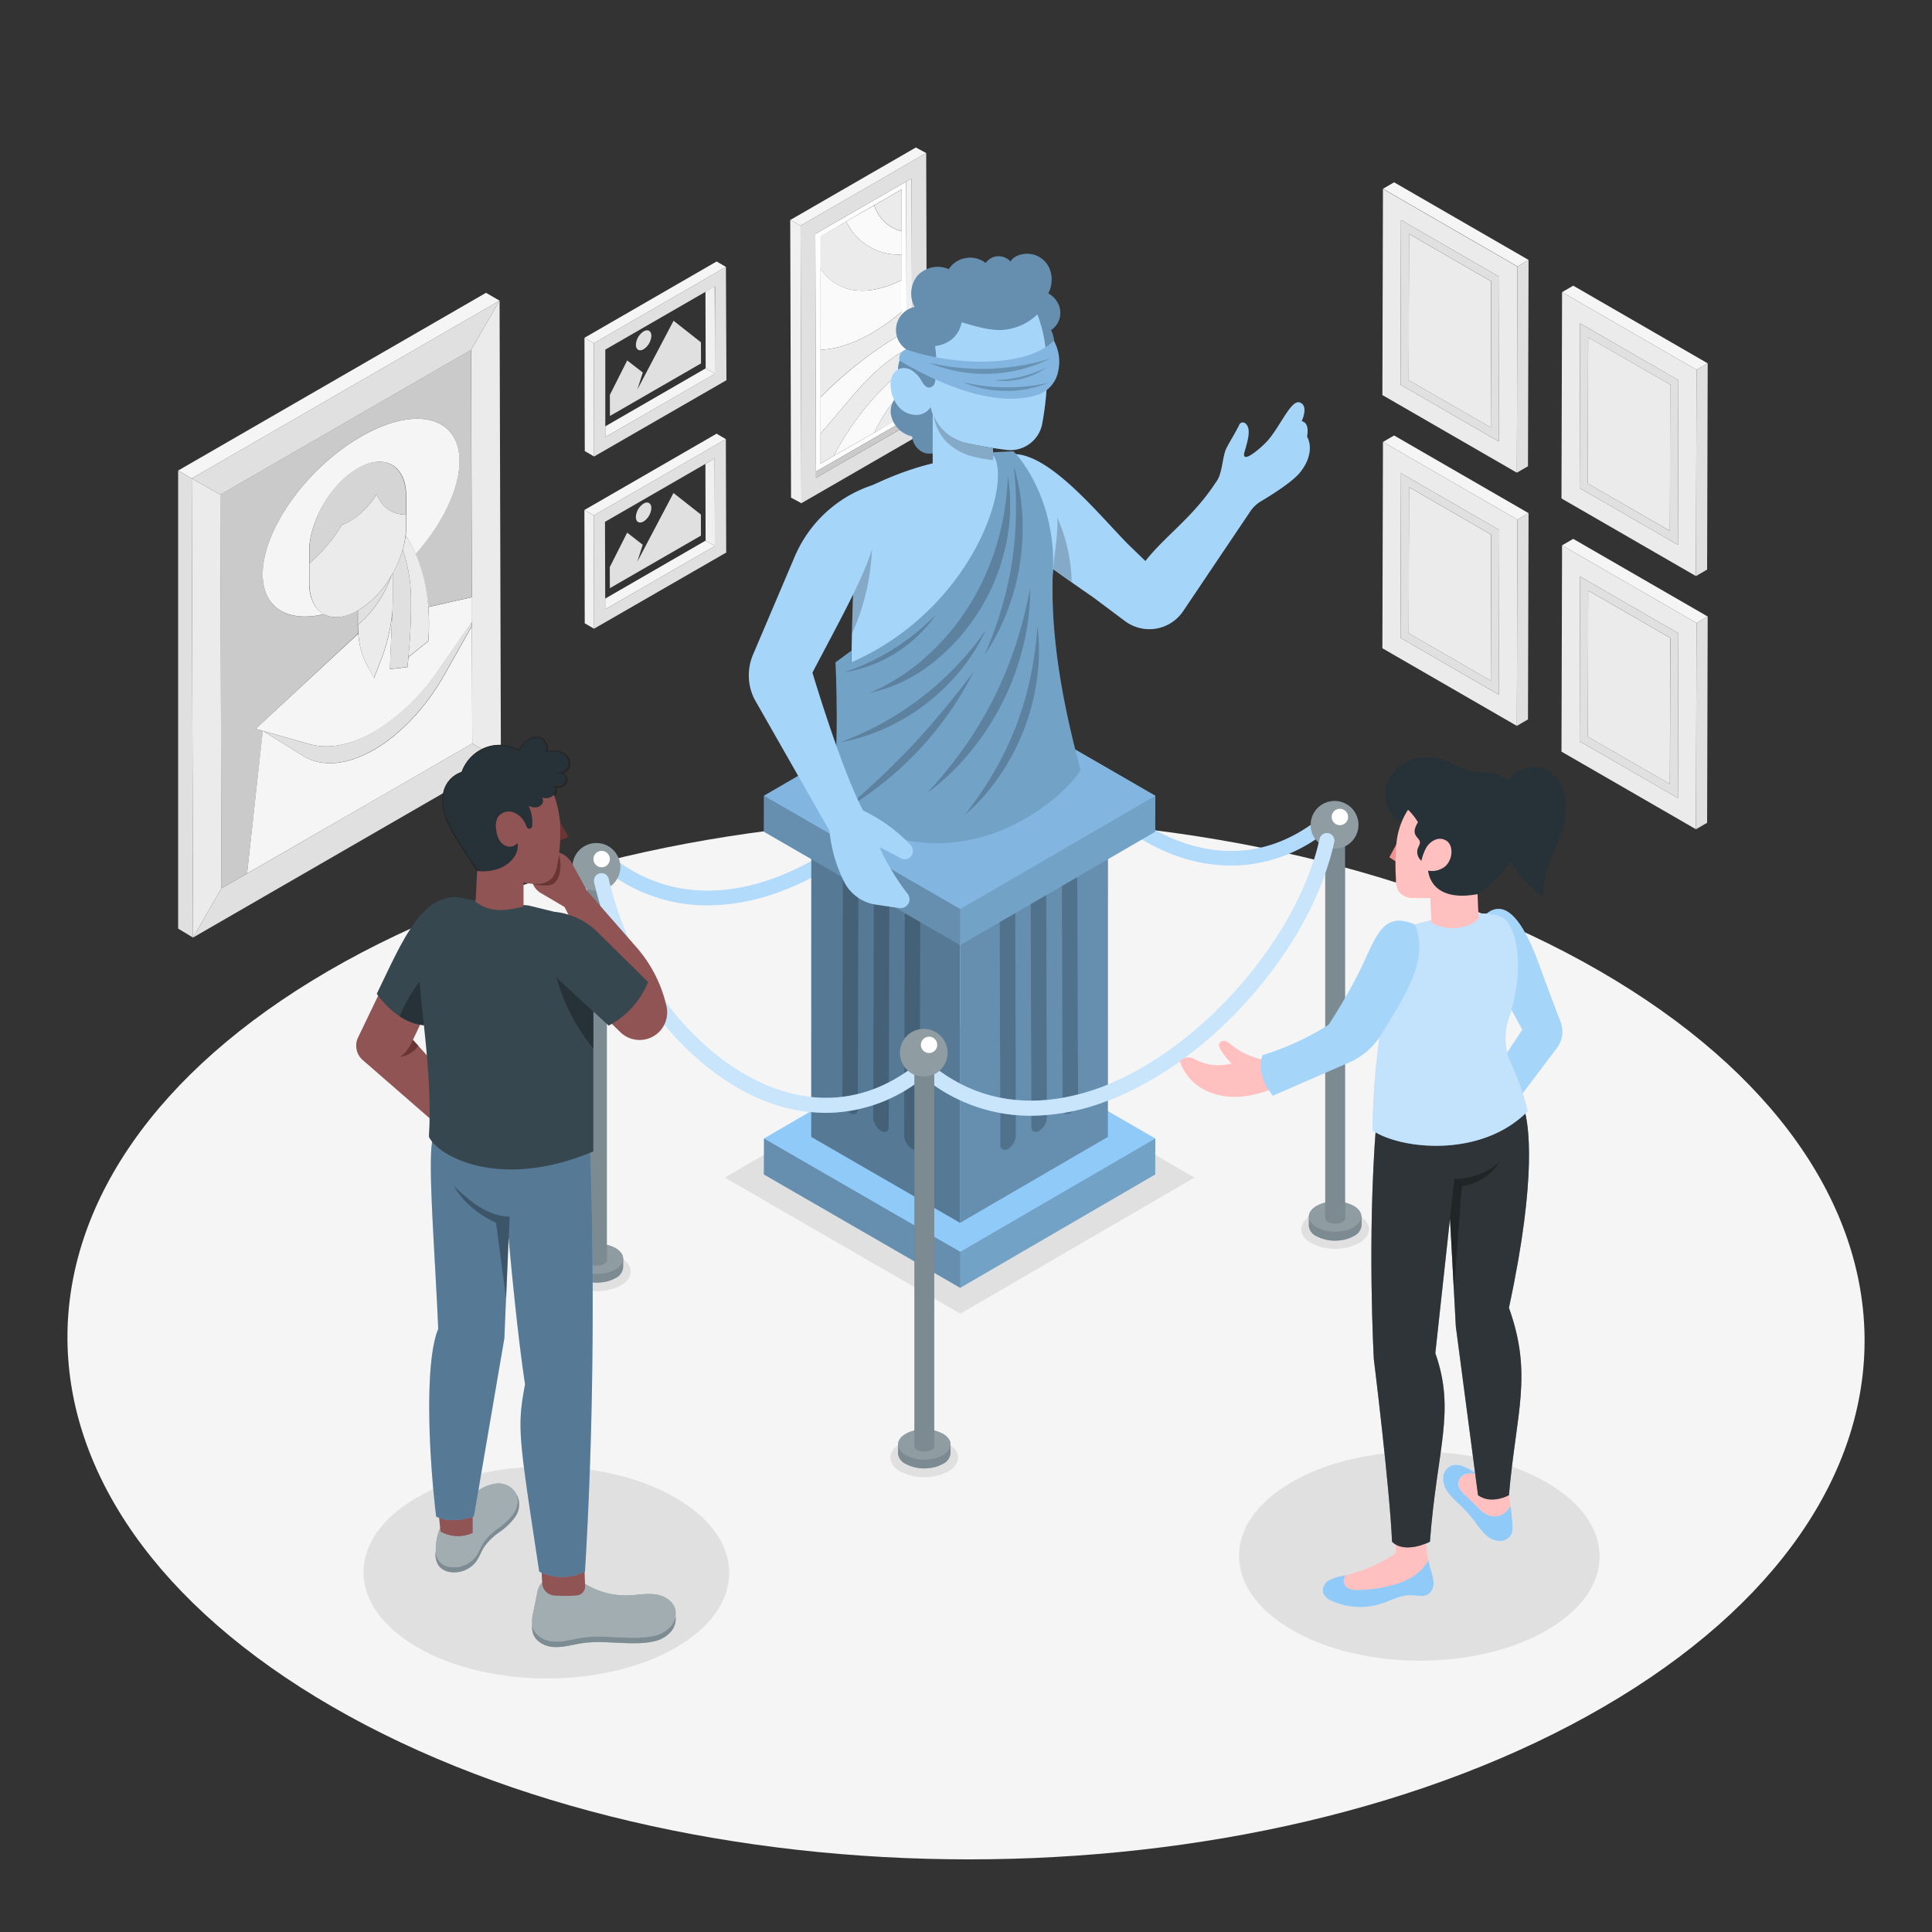 <svg xmlns="http://www.w3.org/2000/svg" viewBox="0 0 500 500"><rect x="0" y="0" width="500" height="500" fill="#333333" stroke="none"/><g id="freepik--Floor--inject-55"><path d="M413.9,251.25c-91.11-52.6-238.35-52.6-328.87,0S-5,389.15,86.1,441.75s238.35,52.61,328.88,0S505,303.86,413.9,251.25Z" style="fill:#f5f5f5"></path></g><g id="freepik--Shadows--inject-55"><path d="M400.21,383.61c-18.29-10.56-47.86-10.56-66,0s-18.08,27.69.21,38.25,47.86,10.57,66,0S418.51,394.18,400.21,383.61Z" style="fill:#e0e0e0"></path><polygon points="309.14 304.76 248.16 269.56 187.57 304.76 248.55 339.97 309.14 304.76" style="fill:#e0e0e0"></polygon><path d="M174.76,387.58c-18.54-10.71-48.51-10.71-66.93,0s-18.33,28.06.22,38.77,48.51,10.7,66.93,0S193.3,398.28,174.76,387.58Z" style="fill:#e0e0e0"></path><path d="M245.38,373.64a13.66,13.66,0,0,0-12.39,0c-3.41,2-3.39,5.2,0,7.18a13.66,13.66,0,0,0,12.39,0C248.83,378.84,248.82,375.62,245.38,373.64Z" style="fill:#e0e0e0"></path><path d="M351.7,314.54a13.66,13.66,0,0,0-12.39,0c-3.41,2-3.39,5.2,0,7.18a13.66,13.66,0,0,0,12.39,0C355.15,319.74,355.13,316.52,351.7,314.54Z" style="fill:#e0e0e0"></path><path d="M160.65,325.5a13.6,13.6,0,0,0-12.39,0c-3.41,2-3.39,5.19,0,7.17a13.6,13.6,0,0,0,12.39,0C164.1,330.69,164.08,327.48,160.65,325.5Z" style="fill:#e0e0e0"></path></g><g id="freepik--Paintings--inject-55"><polygon points="182.57 75.47 156.59 90.48 156.64 110.34 182.63 95.33 182.57 75.47" style="fill:none"></polygon><polygon points="182.57 75.47 182.63 95.33 185.04 96.73 184.97 74.09 182.57 75.47" style="fill:#f0f0f0"></polygon><polygon points="156.64 110.34 156.65 113.12 185.04 96.73 182.63 95.33 156.64 110.34" style="fill:#f5f5f5"></polygon><path d="M187.87,69.07l-34.2,19.75.08,29.32L188,98.4Zm-31.22,44.05v-2.78l0-19.86,26-15,2.4-1.38L185,96.73Z" style="fill:#e0e0e0"></path><polygon points="187.87 69.07 185.46 67.67 151.26 87.42 153.67 88.82 187.87 69.07" style="fill:#f5f5f5"></polygon><polygon points="151.26 87.42 151.34 116.74 153.75 118.14 153.67 88.82 151.26 87.42" style="fill:#f0f0f0"></polygon><polygon points="182.56 120.05 156.57 135.05 156.63 154.91 182.61 139.91 182.56 120.05" style="fill:none"></polygon><polygon points="182.56 120.05 182.61 139.91 185.02 141.3 184.95 118.66 182.56 120.05" style="fill:#f0f0f0"></polygon><polygon points="156.63 154.91 156.63 157.69 185.02 141.3 182.61 139.91 156.63 154.91" style="fill:#f5f5f5"></polygon><path d="M187.85,113.64l-34.2,19.75.08,29.32L187.94,143Zm-31.22,44.05v-2.78l-.06-19.86,26-15,2.39-1.38L185,141.3Z" style="fill:#e0e0e0"></path><polygon points="187.85 113.64 185.45 112.24 151.24 131.99 153.65 133.39 187.85 113.64" style="fill:#f5f5f5"></polygon><polygon points="151.24 131.99 151.33 161.31 153.74 162.71 153.65 133.39 151.24 131.99" style="fill:#f0f0f0"></polygon><path d="M222.72,87.72h0l.93-.46h0Z" style="fill:none"></path><path d="M222.38,87.88h0l.35-.17h0Z" style="fill:none"></path><polygon points="233.32 49.02 226.22 53.13 219 57.3 226.22 53.13 233.32 49.02" style="fill:none"></polygon><polygon points="233.39 72.45 233.37 65.86 233.35 59.83 233.37 65.86 233.39 72.45" style="fill:none"></polygon><path d="M223.66,87.26l.19-.09-.19.09Z" style="fill:none"></path><polygon points="233.47 101.35 233.46 95.84 233.44 91.01 233.46 95.84 233.47 101.35" style="fill:none"></polygon><path d="M219.62,89c.92-.33,1.84-.71,2.76-1.13h0Q221,88.53,219.62,89Z" style="fill:none"></path><polygon points="212.22 69.37 212.28 90.55 212.31 102.82 212.28 90.55 212.22 69.37" style="fill:none"></polygon><path d="M233.46,95.84l0-4.83-.22.13-.4.24a50.66,50.66,0,0,0-10.47,9.18c-.55.61-1.1,1.22-1.63,1.84-2.81,3.21-5.56,6.61-8.38,9.8l0,7.79,3.4-2A74.75,74.75,0,0,1,233.46,95.84Z" style="fill:#ebebeb"></path><path d="M233.49,107.8l0-6.45A40.73,40.73,0,0,0,226.24,112Z" style="fill:#ebebeb"></path><path d="M226.24,112a40.73,40.73,0,0,1,7.23-10.63V95.84A74.75,74.75,0,0,0,215.76,118l10.48-6Z" style="fill:#fafafa"></path><path d="M222.38,87.88h0" style="fill:none;stroke:gray;stroke-linecap:round;stroke-linejoin:round;stroke-width:0px"></path><path d="M222.72,87.72h0" style="fill:none;stroke:gray;stroke-linecap:round;stroke-linejoin:round;stroke-width:0px"></path><path d="M219.13,89.19l.49-.17q1.38-.49,2.76-1.14l.34-.16.94-.46c.54-.27,1.07-.56,1.61-.86-.54.3-1.07.59-1.61.86l.19-.09c.48-.25,1-.5,1.42-.77l.31-.17.24-.15a51.39,51.39,0,0,0,7.28-5.21l.31-.27,0-8.15c-5.17,2.64-10.26,3.47-14.37,2.19a12.64,12.64,0,0,1-6.8-5.27l.06,21.18A25,25,0,0,0,219.13,89.19Z" style="fill:#fafafa"></path><path d="M222.35,100.56a50.66,50.66,0,0,1,10.47-9.18l.4-.24.22-.13V86.34a101.15,101.15,0,0,0-19.05,14.51c-.69.65-1.38,1.33-2.07,2l0,9.38c2.82-3.19,5.57-6.59,8.38-9.8C221.25,101.78,221.8,101.17,222.35,100.56Z" style="fill:#fafafa"></path><path d="M233.43,86.34l0-5.74-.31.27a51.39,51.39,0,0,1-7.28,5.21l-.24.15-.31.17c-.47.27-.94.52-1.42.77l-.19.09-.13.07h0l.13-.07-.93.46-.35.17c-.92.42-1.84.8-2.76,1.13l.52-.19-.52.19-.49.17a25,25,0,0,1-6.85,1.36l0,12.27c.69-.64,1.38-1.32,2.07-2A101.15,101.15,0,0,1,233.43,86.34Z" style="fill:#ebebeb"></path><path d="M233.37,65.86l0-6a10.11,10.11,0,0,1-7.13-6.7L219,57.3A14.92,14.92,0,0,0,233.37,65.86Z" style="fill:#fafafa"></path><path d="M219,74.64c4.11,1.28,9.2.45,14.37-2.19l0-6.59A14.92,14.92,0,0,1,219,57.3l-6.8,3.92,0,8.15A12.64,12.64,0,0,0,219,74.64Z" style="fill:#ebebeb"></path><path d="M234.51,47,211,60.55l.17,61.5,23.51-13.58Zm-22.15,73,0-7.79,0-9.38,0-12.27-.06-21.18,0-8.15L219,57.3l7.22-4.17,7.1-4.11,0,10.81,0,6,0,6.59,0,8.15,0,5.74V91l0,4.83v5.51l0,6.45L226.24,112h0l-10.48,6Z" style="fill:#fff"></path><path d="M223.51,87.34h0" style="fill:none;stroke:gray;stroke-linecap:round;stroke-linejoin:round;stroke-width:0px"></path><path d="M223.53,87.33l.13-.07" style="fill:none;stroke:gray;stroke-linecap:round;stroke-linejoin:round;stroke-width:0px"></path><path d="M225.27,86.4c-.54.3-1.07.59-1.61.86" style="fill:none;stroke:gray;stroke-linecap:round;stroke-linejoin:round;stroke-width:0px"></path><line x1="223.66" y1="87.26" x2="223.66" y2="87.26" style="fill:none;stroke:gray;stroke-linecap:round;stroke-linejoin:round;stroke-width:0px"></line><path d="M219.62,89l.52-.19" style="fill:none;stroke:gray;stroke-linecap:round;stroke-linejoin:round;stroke-width:0px"></path><path d="M233.35,59.83l0-10.81-7.1,4.11A10.11,10.11,0,0,0,233.35,59.83Z" style="fill:#ebebeb"></path><polygon points="234.68 108.47 211.17 122.05 211.18 123.68 236.1 109.3 234.68 108.47" style="fill:#cacaca"></polygon><polygon points="234.51 46.97 234.68 108.47 236.1 109.3 235.92 46.16 234.51 46.97" style="fill:#f0f0f0"></polygon><path d="M239.7,39.61,207.19,58.38l.21,71.85,32.5-18.77Zm-28.52,84.07v-1.63L211,60.55,234.51,47l1.41-.81.18,63.13Z" style="fill:#e0e0e0"></path><polygon points="239.7 39.61 237.02 38.17 204.51 56.94 207.19 58.38 239.7 39.61" style="fill:#f5f5f5"></polygon><polygon points="204.51 56.94 204.72 128.79 207.4 130.23 207.19 58.38 204.51 56.94" style="fill:#f0f0f0"></polygon><polygon points="387.89 114.26 387.89 114.26 362.45 99.57 387.89 114.26 387.89 114.26" style="fill:#e0e0e0"></polygon><polygon points="362.57 56.93 362.57 56.93 362.45 99.57 362.57 56.93 362.57 56.93" style="fill:#e0e0e0"></polygon><polygon points="385.8 110.63 385.8 110.63 385.8 110.63 364.55 98.37 364.55 98.37 385.8 110.63" style="fill:#e0e0e0"></polygon><rect x="385.86" y="72.82" height="37.81" style="fill:#e0e0e0"></rect><polygon points="385.8 110.63 364.55 98.37 364.66 60.55 385.91 72.82 385.8 110.63" style="fill:#ebebeb"></polygon><polygon points="362.57 56.93 362.57 56.93 388.01 71.62 362.57 56.93" style="fill:#e0e0e0"></polygon><polygon points="388.01 71.62 387.89 114.26 387.89 114.26 388.01 71.62" style="fill:#e0e0e0"></polygon><path d="M357.76,102.24l34.8,20.09L392.71,69l-34.8-20.09Zm4.69-2.67.12-42.64h0L388,71.62l-.12,42.64h0Z" style="fill:#ebebeb"></path><path d="M362.57,56.93l-.12,42.64,25.44,14.69L388,71.62Zm2,41.44h0l.11-37.82,21.25,12.27h0l-.11,37.81h0Z" style="fill:#e0e0e0"></path><polygon points="395.59 67.27 395.44 120.66 392.56 122.33 392.71 68.95 395.59 67.27" style="fill:#e0e0e0"></polygon><polygon points="357.91 48.86 360.79 47.18 395.59 67.27 392.71 68.95 357.91 48.86" style="fill:#f5f5f5"></polygon><polygon points="434.25 141.01 434.25 141.01 408.81 126.32 434.25 141.01 434.25 141.01" style="fill:#e0e0e0"></polygon><polygon points="408.93 83.69 408.93 83.69 408.81 126.32 408.93 83.69 408.93 83.69" style="fill:#e0e0e0"></polygon><polygon points="432.16 137.39 432.16 137.39 432.16 137.39 410.91 125.12 410.91 125.12 432.16 137.39" style="fill:#e0e0e0"></polygon><rect x="432.21" y="99.57" height="37.81" style="fill:#e0e0e0"></rect><polygon points="432.16 137.39 410.91 125.12 411.02 87.31 432.27 99.57 432.16 137.39" style="fill:#ebebeb"></polygon><polygon points="408.93 83.69 408.93 83.69 434.37 98.38 408.93 83.69" style="fill:#e0e0e0"></polygon><polygon points="434.37 98.38 434.25 141.01 434.25 141.01 434.37 98.38" style="fill:#e0e0e0"></polygon><path d="M404.11,129l34.8,20.09.15-53.39-34.8-20.09Zm4.7-2.68.12-42.63h0l25.44,14.69L434.25,141h0Z" style="fill:#ebebeb"></path><path d="M408.93,83.69l-.12,42.63L434.25,141l.12-42.63Zm2,41.43h0L411,87.31l21.25,12.26h0l-.11,37.82h0Z" style="fill:#e0e0e0"></path><polygon points="441.95 94.03 441.8 147.41 438.91 149.09 439.06 95.7 441.95 94.03" style="fill:#e0e0e0"></polygon><polygon points="404.26 75.61 407.15 73.93 441.95 94.03 439.06 95.7 404.26 75.61" style="fill:#f5f5f5"></polygon><polygon points="387.89 179.78 387.89 179.78 362.45 165.09 387.89 179.78 387.89 179.78" style="fill:#e0e0e0"></polygon><polygon points="362.57 122.46 362.57 122.46 362.45 165.09 362.57 122.46 362.57 122.46" style="fill:#e0e0e0"></polygon><polygon points="385.8 176.16 385.8 176.16 385.8 176.16 364.55 163.89 364.55 163.89 385.8 176.16" style="fill:#e0e0e0"></polygon><rect x="385.86" y="138.35" height="37.81" style="fill:#e0e0e0"></rect><polygon points="385.8 176.16 364.55 163.89 364.66 126.08 385.91 138.35 385.8 176.16" style="fill:#ebebeb"></polygon><polygon points="362.57 122.46 362.57 122.46 388.01 137.15 362.57 122.46" style="fill:#e0e0e0"></polygon><polygon points="388.01 137.15 387.89 179.78 387.89 179.78 388.01 137.15" style="fill:#e0e0e0"></polygon><path d="M357.76,167.77l34.8,20.09.15-53.39-34.8-20.09Zm4.69-2.68.12-42.63h0L388,137.15l-.12,42.63h0Z" style="fill:#ebebeb"></path><path d="M362.57,122.46l-.12,42.63,25.44,14.69.12-42.63Zm2,41.43h0l.11-37.81,21.25,12.27h0l-.11,37.81h0Z" style="fill:#e0e0e0"></path><polygon points="395.59 132.8 395.44 186.18 392.56 187.86 392.71 134.47 395.59 132.8" style="fill:#e0e0e0"></polygon><polygon points="357.91 114.38 360.79 112.7 395.59 132.8 392.71 134.47 357.91 114.38" style="fill:#f5f5f5"></polygon><polygon points="434.25 206.54 434.25 206.54 408.81 191.85 434.25 206.54 434.25 206.54" style="fill:#e0e0e0"></polygon><polygon points="408.93 149.21 408.93 149.21 408.81 191.85 408.93 149.21 408.93 149.21" style="fill:#e0e0e0"></polygon><polygon points="432.16 202.91 432.16 202.91 432.16 202.91 410.91 190.65 410.91 190.65 432.16 202.91" style="fill:#e0e0e0"></polygon><rect x="432.21" y="165.1" height="37.81" style="fill:#e0e0e0"></rect><polygon points="432.16 202.91 410.91 190.65 411.02 152.83 432.27 165.1 432.16 202.91" style="fill:#ebebeb"></polygon><polygon points="408.93 149.21 408.93 149.21 434.37 163.9 408.93 149.21" style="fill:#e0e0e0"></polygon><polygon points="434.37 163.9 434.25 206.54 434.25 206.54 434.37 163.9" style="fill:#e0e0e0"></polygon><path d="M404.11,194.52l34.8,20.09.15-53.38-34.8-20.09Zm4.7-2.67.12-42.64h0l25.44,14.69-.12,42.64h0Z" style="fill:#ebebeb"></path><path d="M408.93,149.21l-.12,42.64,25.44,14.69.12-42.64Zm2,41.44h0l.11-37.82,21.25,12.27h0l-.11,37.81h0Z" style="fill:#e0e0e0"></path><polygon points="441.95 159.55 441.8 212.94 438.91 214.61 439.06 161.23 441.95 159.55" style="fill:#e0e0e0"></polygon><polygon points="404.26 141.14 407.15 139.46 441.95 159.55 439.06 161.23 404.26 141.14" style="fill:#f5f5f5"></polygon><polygon points="129.29 77.81 121.93 90.55 57.03 128.02 49.62 123.81 129.29 77.81" style="fill:#e0e0e0"></polygon><path d="M101.46,159.18l.06-.61,0,.61Z" style="fill:#353c56"></path><polygon points="122.22 192.42 129.63 196.64 49.95 242.64 57.32 229.89 122.22 192.42" style="fill:#e0e0e0"></polygon><path d="M104.2,142.3a38.15,38.15,0,0,1,2.15,12.28,131.68,131.68,0,0,1-.66,15.44c-.07.86-.15,1.73-.22,2.59l-4.59.53.62-14,0-.61c.1-1,.14-2.09.14-3.11l0-7.09A29.13,29.13,0,0,0,104.2,142.3Z" style="fill:#e0e0e0"></path><path d="M101.64,148.37l0,7.09c0,1,0,2.06-.14,3.11l-.06.61a46.24,46.24,0,0,1-2.86,11.6l-1.8,4.71L95,172.17a20,20,0,0,1-2.22-7.75c-.08-.88-.13-1.78-.13-2.71a28.84,28.84,0,0,0,6.24-7.48,36.11,36.11,0,0,0,2.49-5.37C101.45,148.69,101.55,148.53,101.64,148.37Z" style="fill:#ebebeb"></path><path d="M92.64,164.08l.12.34A20,20,0,0,0,95,172.17l1.82,3.32,1.8-4.71a46.24,46.24,0,0,0,2.86-11.6l-.58,14,4.59-.53c.07-.86.15-1.73.22-2.59l5.16-4.14a61.63,61.63,0,0,0,0-8.82l11.3-2.56,0,6.37-8.66,12.49a53.65,53.65,0,0,1-16.63,16C91,192.74,85.12,194,80.17,192.58L68,189.15l-1.84-.53Z" style="fill:#f5f5f5"></path><path d="M97.48,127.84a7.75,7.75,0,0,0,7.6,5.33v3.24a20.71,20.71,0,0,1-.13,2.19,22.52,22.52,0,0,1-.76,3.7,29.13,29.13,0,0,1-2.56,6.07c-.09.16-.19.32-.28.49A25.42,25.42,0,0,1,92.62,158c-3.4,2-6.49,2.19-8.76,1s-3.79-4.08-3.8-8.12v-5.07a43.62,43.62,0,0,0,8.48-10c.34-.12.69-.26,1-.42s.52-.25.78-.4l.27-.14c.39-.23.78-.48,1.18-.76a19.2,19.2,0,0,0,1.84-1.5c.16-.14.3-.28.45-.43A21.35,21.35,0,0,0,97.48,127.84Z" style="fill:#ebebeb"></path><path d="M57,128l64.9-37.47.18,64-11.3,2.56a42.92,42.92,0,0,0-3.24-13.69c6.86-7.73,11.37-16.78,11.35-24.1,0-11.59-11.45-14.42-25.5-6.31S68,137.06,68,148.65c0,8.77,6.56,12.52,15.82,10.32,2.27,1.23,5.36,1,8.76-1v3.7c0,.93.05,1.83.13,2.71l-.12-.34L66.2,188.62l1.84.53-4.1,36.92-6.62,3.82Z" style="fill:#e0e0e0"></path><g style="opacity:0.1"><path d="M57,128l64.9-37.47.18,64-11.3,2.56a42.92,42.92,0,0,0-3.24-13.69c6.86-7.73,11.37-16.78,11.35-24.1,0-11.59-11.45-14.42-25.5-6.31S68,137.06,68,148.65c0,8.77,6.56,12.52,15.82,10.32,2.27,1.23,5.36,1,8.76-1v3.7c0,.93.05,1.83.13,2.71l-.12-.34L66.2,188.62l1.84.53-4.1,36.92-6.62,3.82Z"></path></g><path d="M105,138.6a29,29,0,0,1,2.61,4.77,42.92,42.92,0,0,1,3.24,13.69,61.63,61.63,0,0,1,0,8.82L105.69,170a131.68,131.68,0,0,0,.66-15.44,38.15,38.15,0,0,0-2.15-12.28A22.52,22.52,0,0,0,105,138.6Z" style="fill:#ebebeb"></path><path d="M68,189.15l12.13,3.43c5,1.41,10.81.16,16.67-3.23a53.65,53.65,0,0,0,16.63-16l8.66-12.49V162l-7,12.43c-5,8.88-11.65,15.73-18.32,19.58s-13.35,4.7-18.37,1.59Z" style="fill:#e0e0e0"></path><path d="M68,189.15l10.44,6.48c5,3.11,11.7,2.26,18.37-1.59s13.33-10.7,18.32-19.58l7-12.43.09,30.39L96.89,207.05l-32.95,19Z" style="fill:#f5f5f5"></path><path d="M92.51,121.21c6.92-4,12.53-.78,12.55,7.16l0,4.8a7.75,7.75,0,0,1-7.6-5.33,21.35,21.35,0,0,1-3.4,4.33c-.15.15-.29.29-.45.43a19.2,19.2,0,0,1-1.84,1.5c-.4.28-.79.53-1.18.76l-.27.14c-.26.15-.52.28-.78.4s-.69.3-1,.42a43.62,43.62,0,0,1-8.48,10v-3C80,134.88,85.6,125.2,92.51,121.21Z" style="fill:#e0e0e0"></path><g style="opacity:0.05"><path d="M92.51,121.21c6.92-4,12.53-.78,12.55,7.16l0,4.8a7.75,7.75,0,0,1-7.6-5.33,21.35,21.35,0,0,1-3.4,4.33c-.15.15-.29.29-.45.43a19.2,19.2,0,0,1-1.84,1.5c-.4.28-.79.53-1.18.76l-.27.14c-.26.15-.52.28-.78.4s-.69.3-1,.42a43.62,43.62,0,0,1-8.48,10v-3C80,134.88,85.6,125.2,92.51,121.21Z"></path></g><path d="M93.42,113c14-8.11,25.47-5.28,25.5,6.31,0,7.32-4.49,16.37-11.35,24.1A29,29,0,0,0,105,138.6a20.71,20.71,0,0,0,.13-2.19v-3.24l0-4.8c0-7.94-5.63-11.15-12.55-7.16S80,134.88,80,142.82v8c0,4,1.47,6.85,3.8,8.12-9.26,2.2-15.8-1.55-15.82-10.32C68,137.06,79.37,121.07,93.42,113Z" style="fill:#f5f5f5"></path><polygon points="49.62 123.81 57.03 128.02 57.32 229.89 49.95 242.64 49.62 123.81" style="fill:#ebebeb"></polygon><polygon points="129.29 77.81 129.63 196.64 122.22 192.42 122.13 162.03 122.13 160.87 122.11 154.5 121.93 90.55 129.29 77.81" style="fill:#ebebeb"></polygon><polygon points="49.62 123.81 129.29 77.81 125.78 75.78 46.1 121.78 49.62 123.81" style="fill:#f5f5f5"></polygon><polygon points="49.95 242.64 49.62 123.81 46.1 121.78 46.1 240.32 49.95 242.64" style="fill:#e0e0e0"></polygon><path d="M101.36,148.86a36.11,36.11,0,0,1-2.49,5.37,28.84,28.84,0,0,1-6.24,7.48V158A25.42,25.42,0,0,0,101.36,148.86Z" style="fill:#e0e0e0"></path><polygon points="174.32 83.01 181.4 88.59 181.42 94.05 157.85 107.65 157.83 102.2 162.32 93.28 166.36 96.41 164.93 100.84 167 96.91 174.32 83.01" style="fill:#e0e0e0"></polygon><path d="M166.57,85.76c1.11-.64,2-.12,2,1.15a4.43,4.43,0,0,1-2,3.47c-1.11.64-2,.12-2-1.15A4.41,4.41,0,0,1,166.57,85.76Z" style="fill:#e0e0e0"></path><polygon points="174.3 127.59 181.39 133.17 181.4 138.62 157.83 152.22 157.81 146.77 162.31 137.85 166.34 140.98 164.91 145.41 166.98 141.48 174.3 127.59" style="fill:#e0e0e0"></polygon><path d="M166.56,130.33c1.11-.64,2-.12,2,1.15a4.39,4.39,0,0,1-2,3.47c-1.11.64-2,.13-2-1.15A4.44,4.44,0,0,1,166.56,130.33Z" style="fill:#e0e0e0"></path></g><g id="freepik--Statue--inject-55"><path d="M253.32,262.17V260h1.2a5.07,5.07,0,0,1,.76-.53,9.15,9.15,0,0,1,3.81-1.09,9.9,9.9,0,0,1,5.6,1.09,5.07,5.07,0,0,1,.76.53h1.17v2.19h0a3.35,3.35,0,0,1-2,2.72,9.19,9.19,0,0,1-3.44,1.06,10.14,10.14,0,0,1-6-1.06,3.29,3.29,0,0,1-1.93-2.72Z" style="fill:#455a64"></path><path d="M253.32,262.17V260h1.2a5.07,5.07,0,0,1,.76-.53,9.15,9.15,0,0,1,3.81-1.09,9.9,9.9,0,0,1,5.6,1.09,5.07,5.07,0,0,1,.76.53h1.17v2.19h0a3.35,3.35,0,0,1-2,2.72,9.19,9.19,0,0,1-3.44,1.06,10.14,10.14,0,0,1-6-1.06,3.29,3.29,0,0,1-1.93-2.72Z" style="fill:#fff;opacity:0.3"></path><path d="M255.28,257.25a9.15,9.15,0,0,1,3.81-1.09,9.9,9.9,0,0,1,5.6,1.09c2.59,1.5,2.57,3.94,0,5.44a8.84,8.84,0,0,1-3.44,1.06,10.06,10.06,0,0,1-6-1.05C252.66,261.19,252.67,258.75,255.28,257.25Z" style="fill:#455a64"></path><path d="M255.28,257.25a9.15,9.15,0,0,1,3.81-1.09,9.9,9.9,0,0,1,5.6,1.09c2.59,1.5,2.57,3.94,0,5.44a8.84,8.84,0,0,1-3.44,1.06,10.06,10.06,0,0,1-6-1.05C252.66,261.19,252.67,258.75,255.28,257.25Z" style="fill:#fff;opacity:0.4"></path><path d="M262.49,160.59v99.72h0a1.27,1.27,0,0,1-.74,1,3.37,3.37,0,0,1-1.3.41,3.86,3.86,0,0,1-2.26-.41,1.24,1.24,0,0,1-.72-1h0V160.59Z" style="fill:#455a64"></path><path d="M262.49,160.59v99.72h0a1.27,1.27,0,0,1-.74,1,3.37,3.37,0,0,1-1.3.41,3.86,3.86,0,0,1-2.26-.41,1.24,1.24,0,0,1-.72-1h0V160.59Z" style="fill:#fff;opacity:0.3"></path><path d="M253.78,160.72a6,6,0,1,0,6-6A6.05,6.05,0,0,0,253.78,160.72Z" style="fill:#455a64"></path><path d="M253.78,160.72a6,6,0,1,0,6-6A6.05,6.05,0,0,0,253.78,160.72Z" style="fill:#fff;opacity:0.4"></path><path d="M259.1,158.73a2.08,2.08,0,1,0,2.08-2.07A2.08,2.08,0,0,0,259.1,158.73Z" style="fill:#fff"></path><path d="M318.64,224a39.36,39.36,0,0,0,23.54-8,1.89,1.89,0,0,0-2.23-3.05c-10.54,7.72-22.6,9.35-34.88,4.72-19.13-7.2-36.2-28.95-41.51-52.89a1.89,1.89,0,0,0-3.69.82c5.57,25.11,23.61,48,43.87,55.61A42.22,42.22,0,0,0,318.64,224Z" style="fill:#90CAF9"></path><path d="M183.16,234.3a54.07,54.07,0,0,0,18.73-3.56c26.54-9.77,52-38.65,58-65.73a1.89,1.89,0,1,0-3.69-.82c-5.66,25.52-30.62,53.79-55.64,63-10.73,4-26.6,6.34-41.29-4.75a1.89,1.89,0,1,0-2.27,3A42.56,42.56,0,0,0,183.16,234.3Z" style="fill:#90CAF9"></path><g style="opacity:0.3"><path d="M318.64,224a39.36,39.36,0,0,0,23.54-8,1.89,1.89,0,0,0-2.23-3.05c-10.54,7.72-22.6,9.35-34.88,4.72-19.13-7.2-36.2-28.95-41.51-52.89a1.89,1.89,0,0,0-3.69.82c5.57,25.11,23.61,48,43.87,55.61A42.22,42.22,0,0,0,318.64,224Z" style="fill:#fff"></path></g><g style="opacity:0.3"><path d="M183.16,234.3a54.07,54.07,0,0,0,18.73-3.56c26.54-9.77,52-38.65,58-65.73a1.89,1.89,0,1,0-3.69-.82c-5.66,25.52-30.62,53.79-55.64,63-10.73,4-26.6,6.34-41.29-4.75a1.89,1.89,0,1,0-2.27,3A42.56,42.56,0,0,0,183.16,234.3Z" style="fill:#fff"></path></g><polygon points="248.19 265.3 197.71 294.64 197.69 303.95 248.5 333.29 298.97 303.95 299 294.64 248.19 265.3" style="fill:#90CAF9"></polygon><polygon points="248.52 323.97 248.5 333.29 298.97 303.95 299 294.64 248.52 323.97" style="opacity:0.2"></polygon><polygon points="197.71 294.64 197.69 303.95 248.5 333.29 248.52 323.97 197.71 294.64" style="opacity:0.3"></polygon><polygon points="286.74 218.37 248.23 196.13 209.96 218.37 248.48 240.61 286.74 218.37" style="fill:#90CAF9"></polygon><polygon points="286.74 218.37 248.23 196.13 209.96 218.37 248.48 240.61 286.74 218.37" style="opacity:0.1"></polygon><polygon points="248.48 240.61 248.46 316.47 286.72 294.23 286.74 218.37 248.48 240.61" style="fill:#90CAF9"></polygon><polygon points="248.48 240.61 248.46 316.47 286.72 294.23 286.74 218.37 248.48 240.61" style="opacity:0.3"></polygon><polygon points="209.96 218.37 209.94 294.23 248.46 316.47 248.48 240.61 209.96 218.37" style="fill:#90CAF9"></polygon><polygon points="209.96 218.37 209.94 294.23 248.46 316.47 248.48 240.61 209.96 218.37" style="opacity:0.4"></polygon><g style="opacity:0.2"><path d="M260.67,212.33c1.11-.64,2-.12,2,1.15l.23,80.38a4.38,4.38,0,0,1-2,3.46c-1.1.64-2,.13-2-1.14l-.23-80.39A4.41,4.41,0,0,1,260.67,212.33Z"></path><path d="M268.69,207.7c1.11-.64,2-.12,2,1.15l.23,80.38a4.4,4.4,0,0,1-2,3.46c-1.1.64-2,.13-2-1.14l-.23-80.39A4.41,4.41,0,0,1,268.69,207.7Z"></path><path d="M276.71,203.07c1.11-.64,2-.12,2,1.15L279,284.6a4.4,4.4,0,0,1-2,3.46c-1.1.64-2,.13-2-1.14l-.23-80.39A4.41,4.41,0,0,1,276.71,203.07Z"></path></g><g style="opacity:0.2"><path d="M236.24,212.33c-1.1-.64-2-.12-2,1.15L234,293.86a4.37,4.37,0,0,0,2,3.46c1.11.64,2,.13,2-1.14l.22-80.39A4.38,4.38,0,0,0,236.24,212.33Z"></path><path d="M228.22,207.7c-1.1-.64-2-.12-2,1.15L226,289.23a4.38,4.38,0,0,0,2,3.46c1.11.64,2,.13,2-1.14l.22-80.39A4.38,4.38,0,0,0,228.22,207.7Z"></path><path d="M220.2,203.07c-1.1-.64-2-.12-2,1.15L218,284.6a4.38,4.38,0,0,0,2,3.46c1.11.64,2,.13,2-1.14l.22-80.39A4.38,4.38,0,0,0,220.2,203.07Z"></path></g><polygon points="248.19 176.59 197.71 205.93 197.69 215.25 248.5 244.58 298.97 215.25 299 205.93 248.19 176.59" style="fill:#90CAF9"></polygon><polygon points="299 205.93 248.19 176.6 197.71 205.93 248.52 235.26 299 205.93" style="opacity:0.1"></polygon><polygon points="248.52 235.26 248.5 244.58 298.97 215.25 299 205.93 248.52 235.26" style="opacity:0.2"></polygon><polygon points="197.71 205.93 197.69 215.25 248.5 244.58 248.52 235.26 197.71 205.93" style="opacity:0.3"></polygon><path d="M338.25,113s.85-3.56-1.38-4c0,0,1.92-4-.5-4.84s-5.47,7.3-9,10.6c-.76.84-6.35,5.87-5.28,2.16.91-3.17,1.82-6.18.09-7.43a1,1,0,0,0-1.45.43c-.69,1.49-2.33,4.16-3.26,5.94-1.2,2.26-1,6.7-2.77,8.92-6.1,9.31-13.07,13.79-18.27,20.42L292.09,141c-7.35-7.35-20.46-23.9-30.08-23.47l-.05,22s10,7.52,20.89,15l8.32,6.22a10.53,10.53,0,0,0,15-2.55l17.37-25.81a8.85,8.85,0,0,1,2.87-2.71c2.77-1.64,8.08-5,10-7.37C339.2,118.89,339.57,115.3,338.25,113Z" style="fill:#90CAF9"></path><path d="M338.25,113s.85-3.56-1.38-4c0,0,1.92-4-.5-4.84s-5.47,7.3-9,10.6c-.76.84-6.35,5.87-5.28,2.16.91-3.17,1.82-6.18.09-7.43a1,1,0,0,0-1.45.43c-.69,1.49-2.33,4.16-3.26,5.94-1.2,2.26-1,6.7-2.77,8.92-6.1,9.31-13.07,13.79-18.27,20.42L292.09,141c-7.35-7.35-20.46-23.9-30.08-23.47l-.05,22s10,7.52,20.89,15l8.32,6.22a10.53,10.53,0,0,0,15-2.55l17.37-25.81a8.85,8.85,0,0,1,2.87-2.71c2.77-1.64,8.08-5,10-7.37C339.2,118.89,339.57,115.3,338.25,113Z" style="fill:#fff;opacity:0.2"></path><path d="M262,133.13v6.31s6.8,5.13,15.33,11.13a42.32,42.32,0,0,0-5.83-20.72A77.22,77.22,0,0,1,262,133.13Z" style="opacity:0.2"></path><path d="M226.67,125.17c13.77-6.45,24.09-7.2,35.34-7.68,16.85,10.84,10.54,19.87,10.25,34.35a200.88,200.88,0,0,0,5.2,47.32c-22.07,17.63-51.29,13.49-57.95,9.25C221.08,165.28,219.19,128.27,226.67,125.17Z" style="fill:#90CAF9"></path><path d="M226.67,125.17c13.77-6.45,24.09-7.2,35.34-7.68,16.85,10.84,10.54,19.87,10.25,34.35a200.88,200.88,0,0,0,5.2,47.32c-22.07,17.63-51.29,13.49-57.95,9.25C221.08,165.28,219.19,128.27,226.67,125.17Z" style="fill:#fff;opacity:0.2"></path><path d="M225.66,137.85c-1.36,1.11-2.74,2.27-4.11,3.45-.58,6.2-.86,13.91-1.06,22.68A57.82,57.82,0,0,0,225.66,137.85Z" style="opacity:0.2"></path><path d="M244,116a4.8,4.8,0,0,1-4.93,1.13,5,5,0,0,1-3-4.2,7.06,7.06,0,0,1-5.52-5.83c-.38-2.83,1.79-5.45,4.35-6.71a6.85,6.85,0,0,1-2.5-4.73,7.65,7.65,0,0,1,2.16-5.22,6.09,6.09,0,0,1,2.15-11,7.29,7.29,0,0,1,.84-8.21,7.19,7.19,0,0,1,8-1.56A6.42,6.42,0,0,1,250,66.79a6.53,6.53,0,0,1,5.1,1.29,4,4,0,0,1,3.07-1.74,4.15,4.15,0,0,1,3.34,1.36c1.1-1.79,3.69-2.29,5.74-1.86a6.3,6.3,0,0,1,4.48,4,7.81,7.81,0,0,1-.45,6.1,5.92,5.92,0,0,1,3.12,4.7A5.37,5.37,0,0,1,272,85.42a8.11,8.11,0,0,1,.3,6.49,7.11,7.11,0,0,1-4.65,3.89c-6.45,1.64-11.17,7.9-16.59,11.77C248.06,109.67,246.51,113.4,244,116Z" style="fill:#90CAF9"></path><path d="M244,116a4.8,4.8,0,0,1-4.93,1.13,5,5,0,0,1-3-4.2,7.06,7.06,0,0,1-5.52-5.83c-.38-2.83,1.79-5.45,4.35-6.71a6.85,6.85,0,0,1-2.5-4.73,7.65,7.65,0,0,1,2.16-5.22,6.09,6.09,0,0,1,2.15-11,7.29,7.29,0,0,1,.84-8.21,7.19,7.19,0,0,1,8-1.56A6.42,6.42,0,0,1,250,66.79a6.53,6.53,0,0,1,5.1,1.29,4,4,0,0,1,3.07-1.74,4.15,4.15,0,0,1,3.34,1.36c1.1-1.79,3.69-2.29,5.74-1.86a6.3,6.3,0,0,1,4.48,4,7.81,7.81,0,0,1-.45,6.1,5.92,5.92,0,0,1,3.12,4.7A5.37,5.37,0,0,1,272,85.42a8.11,8.11,0,0,1,.3,6.49,7.11,7.11,0,0,1-4.65,3.89c-6.45,1.64-11.17,7.9-16.59,11.77C248.06,109.67,246.51,113.4,244,116Z" style="opacity:0.3"></path><path d="M268.47,81.36a14.46,14.46,0,0,1-9.65,4.06c-3.39,0-6.68-1.08-9.95-2a7.5,7.5,0,0,1-2.25,4.15,8.6,8.6,0,0,1-4.63,2,29.58,29.58,0,0,1,0,9.25,1.73,1.73,0,0,1-1.17,1.42c-1.1.32-1.83-.81-2.37-1.72A7.49,7.49,0,0,0,236,95.89a3.73,3.73,0,0,0-3.45-.35,3.61,3.61,0,0,0-1.82,2.22,6.58,6.58,0,0,0-.15,2.93,8.87,8.87,0,0,0,1.91,4.48,6,6,0,0,0,4.25,2.19,4.4,4.4,0,0,0,4.1-2l.07.3a11.32,11.32,0,0,0,.45,1.43,12.21,12.21,0,0,0,8.93,7.65c2.08.44,4.38.85,6.73,1.21,1.15.17,2.31.34,3.47.48a8.39,8.39,0,0,0,9.25-6.85C271.34,100.63,271.87,90.21,268.47,81.36Z" style="fill:#90CAF9"></path><path d="M268.47,81.36a14.46,14.46,0,0,1-9.65,4.06c-3.39,0-6.68-1.08-9.95-2a7.5,7.5,0,0,1-2.25,4.15,8.6,8.6,0,0,1-4.63,2,29.58,29.58,0,0,1,0,9.25,1.73,1.73,0,0,1-1.17,1.42c-1.1.32-1.83-.81-2.37-1.72A7.49,7.49,0,0,0,236,95.89a3.73,3.73,0,0,0-3.45-.35,3.61,3.61,0,0,0-1.82,2.22,6.58,6.58,0,0,0-.15,2.93,8.87,8.87,0,0,0,1.91,4.48,6,6,0,0,0,4.25,2.19,4.4,4.4,0,0,0,4.1-2l.07.3a11.32,11.32,0,0,0,.45,1.43,12.21,12.21,0,0,0,8.93,7.65c2.08.44,4.38.85,6.73,1.21,1.15.17,2.31.34,3.47.48a8.39,8.39,0,0,0,9.25-6.85C271.34,100.63,271.87,90.21,268.47,81.36Z" style="fill:#fff;opacity:0.2"></path><path d="M241.38,107.07v15.57a17.14,17.14,0,0,0,12.53,6.94,6.06,6.06,0,0,0,4.5-1.15,3.75,3.75,0,0,0,1.12-3.5,3.68,3.68,0,0,0-1.58-2.27A2,2,0,0,1,257,121v-5.06c-2.35-.36-4.65-.77-6.73-1.21A12.21,12.21,0,0,1,241.38,107.07Z" style="fill:#90CAF9"></path><path d="M241.38,107.07v15.57a17.14,17.14,0,0,0,12.53,6.94,6.06,6.06,0,0,0,4.5-1.15,3.75,3.75,0,0,0,1.12-3.5,3.68,3.68,0,0,0-1.58-2.27A2,2,0,0,1,257,121v-5.06c-2.35-.36-4.65-.77-6.73-1.21A12.21,12.21,0,0,1,241.38,107.07Z" style="fill:#fff;opacity:0.2"></path><path d="M251.78,118.15a32.18,32.18,0,0,0,5.26.93v-3.15c-2.35-.36-4.65-.77-6.73-1.21a12.18,12.18,0,0,1-8.63-7,12.45,12.45,0,0,0,3.15,6.52A15,15,0,0,0,251.78,118.15Z" style="opacity:0.2"></path><path d="M234.56,90.43c10.48,3.76,30.4,5.4,38.17-2.26a11.32,11.32,0,0,1,1.13,7.9,8,8,0,0,1-5.45,6.15C257,105.8,242,98.77,232.79,93.31A2.39,2.39,0,0,1,234.56,90.43Z" style="fill:#90CAF9"></path><path d="M234.56,90.43c10.48,3.76,30.4,5.4,38.17-2.26a11.32,11.32,0,0,1,1.13,7.9,8,8,0,0,1-5.45,6.15C257,105.8,242,98.77,232.79,93.31A2.39,2.39,0,0,1,234.56,90.43Z" style="opacity:0.1"></path><g style="opacity:0.2"><path d="M271.84,92.77a60,60,0,0,1-31.54,1.08h0a37.89,37.89,0,0,0,31.54-1.08Z"></path><path d="M271.41,99.06a49.58,49.58,0,0,1-22.3-.18h0a29.23,29.23,0,0,0,22.3.18Z"></path><path d="M270.84,95.08h0a31.53,31.53,0,0,1-13.65,3.3,18.57,18.57,0,0,0,13.65-3.3Z"></path></g><path d="M257,117.74c5.18,6.75-5,39.74-36.69,53.69l.05-3.05-4.13,3.05s1.28,24.79-1.25,37.26c32.24,23,60.17-1.84,64.69-9.37-6.11-22.38-7.79-38.82-7.17-52.12s-4.91-24.47-9.58-29.71l-.67-.68-5.25.24Z" style="fill:#90CAF9"></path><path d="M257,117.74c5.18,6.75-5,39.74-36.69,53.69l.05-3.05-4.13,3.05s1.28,24.79-1.25,37.26c32.24,23,60.17-1.84,64.69-9.37-6.11-22.38-7.79-38.82-7.17-52.12s-4.91-24.47-9.58-29.71l-.67-.68-5.25.24Z" style="opacity:0.2"></path><g style="opacity:0.2"><path d="M225,179.34a39.4,39.4,0,0,0,15.36-7,53.09,53.09,0,0,0,20.18-32.38,48.29,48.29,0,0,0,.29-16.89h0a69.72,69.72,0,0,1-2.46,16.39,62.07,62.07,0,0,1-3.05,8.66,59.76,59.76,0,0,1-4.36,8.35,61.15,61.15,0,0,1-12,14.13A52.19,52.19,0,0,1,225,179.34Z"></path><path d="M254.79,169.51A53.37,53.37,0,0,0,260.37,159a60.33,60.33,0,0,0,4.14-26.66,53.64,53.64,0,0,0-2.13-11.68h0a98.13,98.13,0,0,1-.49,24.92A97.92,97.92,0,0,1,254.79,169.51Z"></path><path d="M218.53,209.53h0A86.67,86.67,0,0,0,252,173.79h0a228.75,228.75,0,0,1-15.67,18.89A226.16,226.16,0,0,1,218.53,209.53Z"></path><path d="M239.9,205.27a61.34,61.34,0,0,0,10.46-9.79A68.64,68.64,0,0,0,265,166.42a61.53,61.53,0,0,0,1.6-14.24h0a118.93,118.93,0,0,1-3.42,13.74,102.67,102.67,0,0,1-6,14.78,101.32,101.32,0,0,1-8.28,13.62A118.09,118.09,0,0,1,239.9,205.27Z"></path><path d="M249.61,211a52,52,0,0,0,8.52-9.39,58.43,58.43,0,0,0,10.36-26.85,52.12,52.12,0,0,0,0-12.68h0a98.42,98.42,0,0,1-1.65,12.42A85.42,85.42,0,0,1,262.91,188a84.56,84.56,0,0,1-6.18,12.67A96.63,96.63,0,0,1,249.61,211Z"></path><path d="M242.26,159a59.35,59.35,0,0,1-23.8,15h0a35.76,35.76,0,0,0,23.8-15Z"></path><path d="M255.1,163.11a79.48,79.48,0,0,1-37.66,29h0a47.75,47.75,0,0,0,11-3.34,53.9,53.9,0,0,0,20.64-15.9A48.12,48.12,0,0,0,255.1,163.11Z"></path></g><path d="M214.67,215l-19.44-34.11a13.71,13.71,0,0,1-.34-11.48L205.7,144a33.08,33.08,0,0,1,18.83-18l2.72-1c1.55,15.24-3.05,22.59-17,49.07,0,0,7.35,24.7,13.1,35.69a41.62,41.62,0,0,1,12.3,8.91,2.24,2.24,0,0,1,.12,2.93l0,0a2.08,2.08,0,0,1-2.57.55c-1.87-1-3.73-2-5.61-2.91a61.07,61.07,0,0,0,7.29,12.07,2.28,2.28,0,0,1-.14,3l0,0a2.29,2.29,0,0,1-2,.69l-6.08-.89a11,11,0,0,1-8.27-6.05A37.42,37.42,0,0,1,214.67,215Z" style="fill:#90CAF9"></path><g style="opacity:0.2"><path d="M214.67,215l-19.44-34.11a13.71,13.71,0,0,1-.34-11.48L205.7,144a33.08,33.08,0,0,1,18.83-18l2.72-1c1.55,15.24-3.05,22.59-17,49.07,0,0,7.35,24.7,13.1,35.69a41.62,41.62,0,0,1,12.3,8.91,2.24,2.24,0,0,1,.12,2.93l0,0a2.08,2.08,0,0,1-2.57.55c-1.87-1-3.73-2-5.61-2.91a61.07,61.07,0,0,0,7.29,12.07,2.28,2.28,0,0,1-.14,3l0,0a2.29,2.29,0,0,1-2,.69l-6.08-.89a11,11,0,0,1-8.27-6.05A37.42,37.42,0,0,1,214.67,215Z" style="fill:#fff"></path></g><path d="M147.68,328v-2.24h1.22a5.48,5.48,0,0,1,.79-.55,9.29,9.29,0,0,1,3.88-1.11,10.23,10.23,0,0,1,5.73,1.11,5.24,5.24,0,0,1,.77.55h1.2V328h0a3.42,3.42,0,0,1-2,2.78,8.92,8.92,0,0,1-3.51,1.08,10.34,10.34,0,0,1-6.1-1.08,3.35,3.35,0,0,1-2-2.78Z" style="fill:#455a64"></path><path d="M147.68,328v-2.24h1.22a5.48,5.48,0,0,1,.79-.55,9.29,9.29,0,0,1,3.88-1.11,10.23,10.23,0,0,1,5.73,1.11,5.24,5.24,0,0,1,.77.55h1.2V328h0a3.42,3.42,0,0,1-2,2.78,8.92,8.92,0,0,1-3.51,1.08,10.34,10.34,0,0,1-6.1-1.08,3.35,3.35,0,0,1-2-2.78Z" style="fill:#fff;opacity:0.3"></path><path d="M149.69,323a9.29,9.29,0,0,1,3.88-1.11A10.23,10.23,0,0,1,159.3,323c2.64,1.54,2.63,4,0,5.57a8.92,8.92,0,0,1-3.51,1.08,10.34,10.34,0,0,1-6.1-1.08C147,327,147,324.51,149.69,323Z" style="fill:#455a64"></path><path d="M149.69,323a9.29,9.29,0,0,1,3.88-1.11A10.23,10.23,0,0,1,159.3,323c2.64,1.54,2.63,4,0,5.57a8.92,8.92,0,0,1-3.51,1.08,10.34,10.34,0,0,1-6.1-1.08C147,327,147,324.51,149.69,323Z" style="fill:#fff;opacity:0.4"></path><path d="M157.05,224.22V326.11h0a1.3,1.3,0,0,1-.75,1,3.4,3.4,0,0,1-1.33.41,3.94,3.94,0,0,1-2.31-.41,1.29,1.29,0,0,1-.74-1h0V224.22Z" style="fill:#455a64"></path><path d="M157.05,224.22V326.11h0a1.3,1.3,0,0,1-.75,1,3.4,3.4,0,0,1-1.33.41,3.94,3.94,0,0,1-2.31-.41,1.29,1.29,0,0,1-.74-1h0V224.22Z" style="fill:#fff;opacity:0.3"></path><path d="M148.16,224.36a6.18,6.18,0,1,0,6.17-6.18A6.17,6.17,0,0,0,148.16,224.36Z" style="fill:#455a64"></path><path d="M148.16,224.36a6.18,6.18,0,1,0,6.17-6.18A6.17,6.17,0,0,0,148.16,224.36Z" style="fill:#fff;opacity:0.4"></path><path d="M153.59,222.33a2.12,2.12,0,1,0,2.12-2.12A2.12,2.12,0,0,0,153.59,222.33Z" style="fill:#fff"></path><path d="M338.73,317.11v-2.24H340a5.48,5.48,0,0,1,.79-.55,9.29,9.29,0,0,1,3.88-1.11,10.23,10.23,0,0,1,5.73,1.11,5.24,5.24,0,0,1,.77.55h1.2v2.24h0a3.4,3.4,0,0,1-2,2.78A8.92,8.92,0,0,1,346.8,321a10.34,10.34,0,0,1-6.1-1.08,3.35,3.35,0,0,1-2-2.78Z" style="fill:#455a64"></path><path d="M338.73,317.11v-2.24H340a5.48,5.48,0,0,1,.79-.55,9.29,9.29,0,0,1,3.88-1.11,10.23,10.23,0,0,1,5.73,1.11,5.24,5.24,0,0,1,.77.55h1.2v2.24h0a3.4,3.4,0,0,1-2,2.78A8.92,8.92,0,0,1,346.8,321a10.34,10.34,0,0,1-6.1-1.08,3.35,3.35,0,0,1-2-2.78Z" style="fill:#fff;opacity:0.3"></path><path d="M340.74,312.08a9.29,9.29,0,0,1,3.88-1.11,10.23,10.23,0,0,1,5.73,1.11c2.64,1.54,2.63,4,0,5.57a8.92,8.92,0,0,1-3.51,1.08,10.34,10.34,0,0,1-6.1-1.08C338.06,316.11,338.07,313.62,340.74,312.08Z" style="fill:#455a64"></path><path d="M340.74,312.08a9.29,9.29,0,0,1,3.88-1.11,10.23,10.23,0,0,1,5.73,1.11c2.64,1.54,2.63,4,0,5.57a8.92,8.92,0,0,1-3.51,1.08,10.34,10.34,0,0,1-6.1-1.08C338.06,316.11,338.07,313.62,340.74,312.08Z" style="fill:#fff;opacity:0.4"></path><path d="M348.1,213.33V315.22h0a1.3,1.3,0,0,1-.75,1,3.52,3.52,0,0,1-1.33.41,4,4,0,0,1-2.31-.41,1.29,1.29,0,0,1-.74-1h0V213.33Z" style="fill:#455a64"></path><path d="M348.1,213.33V315.22h0a1.3,1.3,0,0,1-.75,1,3.52,3.52,0,0,1-1.33.41,4,4,0,0,1-2.31-.41,1.29,1.29,0,0,1-.74-1h0V213.33Z" style="fill:#fff;opacity:0.3"></path><path d="M339.21,213.47a6.18,6.18,0,1,0,6.17-6.18A6.17,6.17,0,0,0,339.21,213.47Z" style="fill:#455a64"></path><path d="M339.21,213.47a6.18,6.18,0,1,0,6.17-6.18A6.17,6.17,0,0,0,339.21,213.47Z" style="fill:#fff;opacity:0.4"></path><path d="M344.64,211.43a2.12,2.12,0,1,0,2.12-2.12A2.12,2.12,0,0,0,344.64,211.43Z" style="fill:#fff"></path><path d="M213.87,288a40.25,40.25,0,0,0,24-8.22,1.93,1.93,0,0,0-2.28-3.12c-10.77,7.88-23.09,9.55-35.64,4.83-19.55-7.37-37-29.59-42.41-54a1.93,1.93,0,0,0-3.77.83c5.69,25.66,24.12,49,44.82,56.82A43.22,43.22,0,0,0,213.87,288Z" style="fill:#90CAF9"></path><path d="M266.89,288.75A55.31,55.31,0,0,0,286,285.11c27.1-10,53.15-39.48,59.29-67.16a1.93,1.93,0,0,0-3.77-.84c-5.79,26.09-31.29,55-56.86,64.38-11,4-27.18,6.48-42.18-4.85a1.93,1.93,0,1,0-2.32,3.08A43.53,43.53,0,0,0,266.89,288.75Z" style="fill:#90CAF9"></path><g style="opacity:0.5"><path d="M213.87,288a40.25,40.25,0,0,0,24-8.22,1.93,1.93,0,0,0-2.28-3.12c-10.77,7.88-23.09,9.55-35.64,4.83-19.55-7.37-37-29.59-42.41-54a1.93,1.93,0,0,0-3.77.83c5.69,25.66,24.12,49,44.82,56.82A43.22,43.22,0,0,0,213.87,288Z" style="fill:#fff"></path></g><g style="opacity:0.5"><path d="M266.89,288.75A55.31,55.31,0,0,0,286,285.11c27.1-10,53.15-39.48,59.29-67.16a1.93,1.93,0,0,0-3.77-.84c-5.79,26.09-31.29,55-56.86,64.38-11,4-27.18,6.48-42.18-4.85a1.93,1.93,0,1,0-2.32,3.08A43.53,43.53,0,0,0,266.89,288.75Z" style="fill:#fff"></path></g><path d="M232.41,376.09v-2.24h1.23a5.36,5.36,0,0,1,.78-.55,9.34,9.34,0,0,1,3.89-1.11A10.21,10.21,0,0,1,244,373.3a5.24,5.24,0,0,1,.77.55H246v2.23h0a3.39,3.39,0,0,1-2,2.78,9,9,0,0,1-3.52,1.08,10.29,10.29,0,0,1-6.09-1.08,3.36,3.36,0,0,1-2-2.78Z" style="fill:#455a64"></path><path d="M232.41,376.09v-2.24h1.23a5.36,5.36,0,0,1,.78-.55,9.34,9.34,0,0,1,3.89-1.11A10.21,10.21,0,0,1,244,373.3a5.24,5.24,0,0,1,.77.55H246v2.23h0a3.39,3.39,0,0,1-2,2.78,9,9,0,0,1-3.52,1.08,10.29,10.29,0,0,1-6.09-1.08,3.36,3.36,0,0,1-2-2.78Z" style="fill:#fff;opacity:0.3"></path><path d="M234.42,371.06a9.34,9.34,0,0,1,3.89-1.11,10.21,10.21,0,0,1,5.72,1.11c2.64,1.54,2.63,4,0,5.57a9,9,0,0,1-3.52,1.08,10.29,10.29,0,0,1-6.09-1.08C231.74,375.09,231.75,372.6,234.42,371.06Z" style="fill:#455a64"></path><path d="M234.42,371.06a9.34,9.34,0,0,1,3.89-1.11,10.21,10.21,0,0,1,5.72,1.11c2.64,1.54,2.63,4,0,5.57a9,9,0,0,1-3.52,1.08,10.29,10.29,0,0,1-6.09-1.08C231.74,375.09,231.75,372.6,234.42,371.06Z" style="fill:#fff;opacity:0.4"></path><path d="M241.78,272.31V374.19h0a1.3,1.3,0,0,1-.75,1,3.52,3.52,0,0,1-1.33.41,4,4,0,0,1-2.31-.41,1.29,1.29,0,0,1-.74-1h0V272.31Z" style="fill:#455a64"></path><path d="M241.78,272.31V374.19h0a1.3,1.3,0,0,1-.75,1,3.52,3.52,0,0,1-1.33.41,4,4,0,0,1-2.31-.41,1.29,1.29,0,0,1-.74-1h0V272.31Z" style="fill:#fff;opacity:0.3"></path><path d="M232.89,272.45a6.18,6.18,0,1,0,6.17-6.18A6.17,6.17,0,0,0,232.89,272.45Z" style="fill:#455a64"></path><path d="M232.89,272.45a6.18,6.18,0,1,0,6.17-6.18A6.17,6.17,0,0,0,232.89,272.45Z" style="fill:#fff;opacity:0.4"></path><circle cx="240.44" cy="270.41" r="2.12" style="fill:#fff"></circle></g><g id="freepik--character-2--inject-55"><path d="M362.25,216.86c-.89,1.67-1.78,3.35-2.68,5l2.39,1.61C362.09,221.35,362.11,219,362.25,216.86Z" style="fill:#f28f8f"></path><path d="M384.72,236.45c5.6-4.48,10.24,3.92,13.63,13.28,2.06,5.68,4.17,11.22,5.51,14.7a7.05,7.05,0,0,1-.95,6.79l-10,13.26-4.45-9.63,5.52-8.38-5.62-10.28Z" style="fill:#90CAF9"></path><path d="M331.06,281a29.2,29.2,0,0,1-9.56,2.78,17.78,17.78,0,0,1-9.72-1.68,13.16,13.16,0,0,1-6.45-7.45l0,0a3.06,3.06,0,0,1,3.81-.57,12.7,12.7,0,0,0,9.57,1.15,21.88,21.88,0,0,1-2.7-3.38c-.39-.6-.75-1.39-.35-2a1.35,1.35,0,0,1,1.52-.41,4.44,4.44,0,0,1,1.43.92,19.28,19.28,0,0,0,8.36,3.91C328.24,276.38,329.81,278.88,331.06,281Z" style="fill:#ffc0bf"></path><path d="M348.38,410.69a4,4,0,0,0,2.91.81,34,34,0,0,0,9.25-1.29,19,19,0,0,0,4.86-2,13.15,13.15,0,0,0,4.28-4.37,34.67,34.67,0,0,1-.7-5.92c-2.55,0-5.2,0-7.76,0V402a40.05,40.05,0,0,1-12.79,5.63,2,2,0,0,0-.57.85A2.16,2.16,0,0,0,348.38,410.69Z" style="fill:#ffc0bf"></path><path d="M370.28,406.34c-.23-.84-.43-1.68-.6-2.53a13.15,13.15,0,0,1-4.28,4.37,19,19,0,0,1-4.86,2,34,34,0,0,1-9.25,1.29,4,4,0,0,1-2.91-.81,2.16,2.16,0,0,1-.52-2.18,2,2,0,0,1,.57-.85c-.35.08-.69.17-1,.24a10.47,10.47,0,0,0-3.53,1.15,3,3,0,0,0-1.49,3.14,3.9,3.9,0,0,0,2.41,2.21,17.79,17.79,0,0,0,12.62.67c2.55-.83,5-2.27,7.7-2.19,1.53,0,3.21.55,4.5-.29a3.44,3.44,0,0,0,1.36-2.94A12.66,12.66,0,0,0,370.28,406.34Z" style="fill:#90CAF9"></path><path d="M379.93,381.34a2.92,2.92,0,0,0-2.58,2.42c-.08,1.23.87,2.25,1.74,3.1l3.36,3.27a7.78,7.78,0,0,0,3.2,2.2,4.39,4.39,0,0,0,3.76-.8,5.35,5.35,0,0,0,1.49-1.81c-.11-.76-.2-1.52-.35-2.28a6,6,0,0,0-1-2.71c-1.07-1.32-2.8-1.5-4.37-1.66a5.72,5.72,0,0,1-3-1.6A6.06,6.06,0,0,0,379.93,381.34Z" style="fill:#ffc0bf"></path><path d="M390.9,389.72a5.35,5.35,0,0,1-1.49,1.81,4.39,4.39,0,0,1-3.76.8,7.78,7.78,0,0,1-3.2-2.2l-3.36-3.27c-.87-.85-1.82-1.87-1.74-3.1a2.92,2.92,0,0,1,2.58-2.42,6.06,6.06,0,0,1,2.24.13l-.33-.24a15.13,15.13,0,0,0-2.75-1.54,4.89,4.89,0,0,0-3.32-.44,3.58,3.58,0,0,0-2.28,3.3,6.21,6.21,0,0,0,1.44,3.94,28.59,28.59,0,0,0,3,3.06,36.61,36.61,0,0,1,3.83,4.33,22,22,0,0,0,2.71,3.3,5.5,5.5,0,0,0,3.84,1.63,3.26,3.26,0,0,0,2.86-1.82,5.26,5.26,0,0,0,.25-2.24A50.06,50.06,0,0,0,390.9,389.72Z" style="fill:#90CAF9"></path><path d="M356.14,291c-2.36,29.76-.59,60.77-.59,60.77S359.66,385,360.26,399c3.36,3.32,9.8,0,9.8,0,1.84-24.31,6.71-33.67,1.4-48.8l3.8-34.88,1.51,28,5.74,43.63c3.49,2.54,8,0,8,0,1.86-21.38,6.23-31.1,0-48.49,7.46-34.62,5-47.78,4-51.27Z" style="fill:#263238"></path><path d="M356.14,291c-2.36,29.76-.59,60.77-.59,60.77S359.66,385,360.26,399c3.36,3.32,9.8,0,9.8,0,1.84-24.31,6.71-33.67,1.4-48.8l3.8-34.88,1.51,28,5.74,43.63c3.49,2.54,8,0,8,0,1.86-21.38,6.23-31.1,0-48.49,7.46-34.62,5-47.78,4-51.27Z" style="opacity:0.4"></path><path d="M356.14,291c-2.36,29.76-.59,60.77-.59,60.77S359.66,385,360.26,399c3.36,3.32,9.8,0,9.8,0,1.84-24.31,6.71-33.67,1.4-48.8l3.8-34.88,1.51,28,5.74,43.63c3.49,2.54,8,0,8,0,1.86-21.38,6.23-31.1,0-48.49,7.46-34.62,5-47.78,4-51.27Z" style="fill:#fff;opacity:0.1"></path><path d="M384.72,236.45c5.6-4.48,10.24,3.92,13.63,13.28,2.06,5.68,4.17,11.22,5.51,14.7a7.05,7.05,0,0,1-.95,6.79l-10,13.26-4.45-9.63,5.52-8.38-5.62-10.28Z" style="fill:#fff;opacity:0.2"></path><path d="M366.16,239.27c5-1.55,19.58-4.73,23.28-1.4,3.22,2.91,5.32,12.94,1,25.82a15.32,15.32,0,0,0,.51,11.24,66.86,66.86,0,0,1,4.41,12.66c-11.71,11.94-32.34,10.09-40.15,5a190.11,190.11,0,0,1,2.46-28.5Z" style="fill:#90CAF9"></path><path d="M366.16,239.27c5-1.55,19.58-4.73,23.28-1.4,3.22,2.91,5.32,12.94,1,25.82a15.32,15.32,0,0,0,.51,11.24,66.86,66.86,0,0,1,4.41,12.66c-11.71,11.94-32.34,10.09-40.15,5a190.11,190.11,0,0,1,2.46-28.5Z" style="fill:#fff;opacity:0.4"></path><path d="M366.16,239.27c5-1.55,19.58-4.73,23.28-1.4,3.22,2.91,5.32,12.94,1,25.82a15.32,15.32,0,0,0,.51,11.24,66.86,66.86,0,0,1,4.41,12.66c-11.71,11.94-32.34,10.09-40.15,5a190.11,190.11,0,0,1,2.46-28.5Z" style="fill:#fff;opacity:0.1"></path><path d="M362.65,212.9a8.4,8.4,0,0,1-4.1-7.87,10.13,10.13,0,0,1,5.12-7.7,11.89,11.89,0,0,1,9.31-.86c2.7.84,5.09,2.56,7.87,3.12,2.41.49,5,.07,7.27,1,2.85,1.17,4.51,4.2,5.24,7.2a20.28,20.28,0,0,1-1.07,12.7,26.76,26.76,0,0,1-9.93,10.85c-3.83,4.58-10.65,1.58-13.55-2.3S362.65,212.9,362.65,212.9Z" style="fill:#263238"></path><path d="M364.4,209.56a19.31,19.31,0,0,0-3,8.67,58.41,58.41,0,0,0-.13,9.26,5.9,5.9,0,0,0,.85,3.42,4.69,4.69,0,0,0,3.8,1.5c1.42,0,2.7,0,4.24,0l.3,6.39c5.05,2.8,10.72.85,12.19-1.14l-.26-6.26c-7.84,1.47-12.08-1.22-12.81-6.08a5.5,5.5,0,0,0,4.53-1.18,5.19,5.19,0,0,0,1.49-4.29,3.43,3.43,0,0,0-.82-1.91,3.07,3.07,0,0,0-3.2-.67,4.9,4.9,0,0,0-2.54,2.25,12.51,12.51,0,0,0-1.17,3.25,2.92,2.92,0,0,1-.95-3.18c.21-.58.63-1.13.54-1.74s-.8-1.11-1.13-1.73a2.32,2.32,0,0,1-.12-1.72,6.9,6.9,0,0,1,.76-1.6A15.63,15.63,0,0,0,364.4,209.56Z" style="fill:#ffc0bf"></path><path d="M394.62,227.85a28.22,28.22,0,0,1-6.27-10.16,18.51,18.51,0,0,1-.14-11.81,11.9,11.9,0,0,1,3.76-5.54,8.14,8.14,0,0,1,6.36-1.73c3.54.65,6.07,4.06,6.71,7.59s-.26,7.17-1.41,10.57c-1.43,4.25-4.72,9.48-4.15,15.49A30.84,30.84,0,0,1,394.62,227.85Z" style="fill:#263238"></path><path d="M366.16,239.27c-9.23-4-10.29,4.77-15.36,14.12-3.11,6-6.94,11.81-6.94,11.81a69.71,69.71,0,0,1-17.09,7.86c-2,5.3,2.65,10.5,2.65,10.5l19.82-8.63a18,18,0,0,0,8.11-7.05C364.49,256.31,369.71,248.11,366.16,239.27Z" style="fill:#90CAF9"></path><path d="M366.16,239.27c-9.23-4-10.29,4.77-15.36,14.12-3.11,6-6.94,11.81-6.94,11.81a69.71,69.71,0,0,1-17.09,7.86c-2,5.3,2.65,10.5,2.65,10.5l19.82-8.63a18,18,0,0,0,8.11-7.05C364.49,256.31,369.71,248.11,366.16,239.27Z" style="fill:#fff;opacity:0.2"></path><path d="M388.07,300.75a17.87,17.87,0,0,1-11.71,4.36l-1.1,10.18,1,18.7,2.05-27A13.86,13.86,0,0,0,388.07,300.75Z" style="opacity:0.3"></path></g><g id="freepik--character-1--inject-55"><path d="M144.43,220.58h0a5.77,5.77,0,0,1,3.58,2.81l3.92,7.15,12.8,14.63a34.76,34.76,0,0,1,7.76,15.27h0a7.15,7.15,0,0,1-1.85,6.55h0a7.15,7.15,0,0,1-10.11.12l-4.27-4.19.93-6.58-11.1-21.62L140,231.14a5,5,0,0,1-2.42-3.52l-.47-2.83Z" style="fill:#8f5453"></path><path d="M109.23,264.13l-2.37,5,5.65,6.22-.41,14.85L93.88,274.35a4.93,4.93,0,0,1-1.21-5.86l5.56-11.56Z" style="fill:#8f5453"></path><path d="M103.61,273.56a11.48,11.48,0,0,0,3.25-4.45l1.41,1.55A7.28,7.28,0,0,1,103.61,273.56Z" style="fill:#693635"></path><path d="M109.68,265.33c-7.24-.64-12.17-8.14-12.17-8.14,6.48-13.26,12.13-28,23.43-24.48Z" style="fill:#37474f"></path><path d="M116.12,246.68l-6.44,18.65a13.71,13.71,0,0,1-6.23-2.31A37.81,37.81,0,0,1,116.12,246.68Z" style="fill:#263238"></path><path d="M137.93,421.22c.68,2.16,3,3.39,5.29,3.57s4.47-.46,6.69-.86c5-.9,9.77,0,14.73-.13a20.77,20.77,0,0,0,4.85-.52,8.11,8.11,0,0,0,4.14-2.44,5.39,5.39,0,0,0,1.19-2.6,5.14,5.14,0,0,1-1.19,4.05,8,8,0,0,1-4.14,2.44,20.78,20.78,0,0,1-4.85.53c-5,.12-9.75-.78-14.73.12-2.22.41-4.44,1-6.69.86s-4.61-1.41-5.29-3.56a5.71,5.71,0,0,1-.18-2.29A4.73,4.73,0,0,0,137.93,421.22Z" style="fill:#455a64"></path><path d="M138.05,417.1c.31-1.5.61-3,.92-4.52a6.85,6.85,0,0,1,.76-2.3,2.31,2.31,0,0,1,2-1.15c2.72-.36,6.55-1.34,8.81.21a20.31,20.31,0,0,0,12.18,3.54c2.25-.08,4.5-.54,6.74-.27s4.56,1.52,5.22,3.67a4.34,4.34,0,0,1,.12,2,5.39,5.39,0,0,1-1.19,2.6,8.11,8.11,0,0,1-4.14,2.44,20.77,20.77,0,0,1-4.85.52c-5,.12-9.75-.77-14.73.13-2.22.4-4.44,1-6.69.86s-4.61-1.41-5.29-3.57a4.73,4.73,0,0,1-.18-.83A10.81,10.81,0,0,1,138.05,417.1Z" style="fill:#455a64"></path><g style="opacity:0.5"><path d="M137.93,421.22c.68,2.16,3,3.39,5.29,3.57s4.47-.46,6.69-.86c5-.9,9.77,0,14.73-.13a20.77,20.77,0,0,0,4.85-.52,8.11,8.11,0,0,0,4.14-2.44,5.39,5.39,0,0,0,1.19-2.6,5.14,5.14,0,0,1-1.19,4.05,8,8,0,0,1-4.14,2.44,20.78,20.78,0,0,1-4.85.53c-5,.12-9.75-.78-14.73.12-2.22.41-4.44,1-6.69.86s-4.61-1.41-5.29-3.56a5.71,5.71,0,0,1-.18-2.29A4.73,4.73,0,0,0,137.93,421.22Z" style="fill:#fff;opacity:0.6"></path><path d="M138.05,417.1c.31-1.5.61-3,.92-4.52a6.85,6.85,0,0,1,.76-2.3,2.31,2.31,0,0,1,2-1.15c2.72-.36,6.55-1.34,8.81.21a20.31,20.31,0,0,0,12.18,3.54c2.25-.08,4.5-.54,6.74-.27s4.56,1.52,5.22,3.67a4.34,4.34,0,0,1,.12,2,5.39,5.39,0,0,1-1.19,2.6,8.11,8.11,0,0,1-4.14,2.44,20.77,20.77,0,0,1-4.85.52c-5,.12-9.75-.77-14.73.13-2.22.4-4.44,1-6.69.86s-4.61-1.41-5.29-3.57a4.73,4.73,0,0,1-.18-.83A10.81,10.81,0,0,1,138.05,417.1Z" style="fill:#fff"></path></g><path d="M151.22,404.61l.2,5.89a2.33,2.33,0,0,1-2.17,2.4,36.61,36.61,0,0,1-5.93,0,3.36,3.36,0,0,1-3-3.16l-.24-4.34Z" style="fill:#8f5453"></path><path d="M112.79,401.48a4,4,0,0,0,3.57,4,7,7,0,0,0,6.89-2.84c.74-1.07,1.16-2.34,1.86-3.43a15.38,15.38,0,0,1,3.87-3.76,16.43,16.43,0,0,0,3.89-3.73,5.51,5.51,0,0,0,.75-5,4.19,4.19,0,0,1,.36.62,5.62,5.62,0,0,1-.7,5.3,16.51,16.51,0,0,1-4,3.85,16,16,0,0,0-4,3.88c-.71,1.13-1.14,2.43-1.9,3.53a7.11,7.11,0,0,1-7,2.93,4.55,4.55,0,0,1-2.84-1.61,5.5,5.5,0,0,1-.82-3.39C112.77,401.73,112.78,401.6,112.79,401.48Z" style="fill:#455a64"></path><path d="M114.57,394.09c1.79-3.14,5.48-5.42,8.33-7.64a10.63,10.63,0,0,1,5.52-2.5,5.17,5.17,0,0,1,5.14,2.62,1.77,1.77,0,0,0,.06.17,5.51,5.51,0,0,1-.75,5,16.43,16.43,0,0,1-3.89,3.73,15.38,15.38,0,0,0-3.87,3.76c-.7,1.09-1.12,2.36-1.86,3.43a7,7,0,0,1-6.89,2.84,4,4,0,0,1-3.57-4,8,8,0,0,1,0-.85A13.93,13.93,0,0,1,114.57,394.09Z" style="fill:#455a64"></path><g style="opacity:0.5"><path d="M112.79,401.48a4,4,0,0,0,3.57,4,7,7,0,0,0,6.89-2.84c.74-1.07,1.16-2.34,1.86-3.43a15.38,15.38,0,0,1,3.87-3.76,16.43,16.43,0,0,0,3.89-3.73,5.51,5.51,0,0,0,.75-5,4.19,4.19,0,0,1,.36.62,5.62,5.62,0,0,1-.7,5.3,16.51,16.51,0,0,1-4,3.85,16,16,0,0,0-4,3.88c-.71,1.13-1.14,2.43-1.9,3.53a7.11,7.11,0,0,1-7,2.93,4.55,4.55,0,0,1-2.84-1.61,5.5,5.5,0,0,1-.82-3.39C112.77,401.73,112.78,401.6,112.79,401.48Z" style="fill:#fff;opacity:0.6"></path><path d="M114.57,394.09c1.79-3.14,5.48-5.42,8.33-7.64a10.63,10.63,0,0,1,5.52-2.5,5.17,5.17,0,0,1,5.14,2.62,1.77,1.77,0,0,0,.06.17,5.51,5.51,0,0,1-.75,5,16.43,16.43,0,0,1-3.89,3.73,15.38,15.38,0,0,0-3.87,3.76c-.7,1.09-1.12,2.36-1.86,3.43a7,7,0,0,1-6.89,2.84,4,4,0,0,1-3.57-4,8,8,0,0,1,0-.85A13.93,13.93,0,0,1,114.57,394.09Z" style="fill:#fff"></path></g><path d="M122.33,391.37v5.35a9,9,0,0,1-8.32-.37l-.5-4.81Z" style="fill:#8f5453"></path><path d="M144.43,220.58c1.22,3.15.59,6.58-.93,7.93s-5.63.22-5.63.22Z" style="fill:#693635"></path><path d="M112.1,294.31c-1.6,4.81.37,27.68,1.31,49.62-3.48,8.29-2.54,31.83-.54,48.54,0,0,3.48,2.14,9.77,0l7.89-46.14,1.09-26.07s2,23.13,4.26,38c-2.14,11.37-1.61,13.51,3.67,48.47a13.19,13.19,0,0,0,11.84,0c3-49.12,1.89-93.89,1.32-110Z" style="fill:#90CAF9"></path><path d="M112.1,294.31c-1.6,4.81.37,27.68,1.31,49.62-3.48,8.29-2.54,31.83-.54,48.54,0,0,3.48,2.14,9.77,0l7.89-46.14,1.09-26.07s2,23.13,4.26,38c-2.14,11.37-1.61,13.51,3.67,48.47a13.19,13.19,0,0,0,11.84,0c3-49.12,1.89-93.89,1.32-110Z" style="opacity:0.4"></path><path d="M131,336.14l.9-21.27c-5.5,0-10.6-4.11-14.48-8,3.73,6.64,10.95,9.58,10.95,9.58Z" style="opacity:0.3"></path><path d="M153.55,256.37V298C129,308.3,113.13,299,111,294.18c1.13-16.95-2.87-36.78-2.57-45.21s1.35-17.92,14.41-16l13.9,1.36,7,1.71Z" style="fill:#37474f"></path><path d="M153.55,261.73,143.5,250.68a48.1,48.1,0,0,0,10.05,20.65Z" style="fill:#263238"></path><path d="M167.72,254.14l-13.17-13A18.54,18.54,0,0,0,143.73,236l-.24,0c-5.58,12.22,1.8,18.18,1.8,18.18l12.24,11.25A22.12,22.12,0,0,0,167.72,254.14Z" style="fill:#37474f"></path><path d="M143.37,205.7a2,2,0,0,0,.29-2.17,2.5,2.5,0,0,0,2.07-.29,1.91,1.91,0,0,0,.9-1.77,1.59,1.59,0,0,0-1.34-1.41,2.76,2.76,0,0,0,2.09-2.93,3.39,3.39,0,0,0-2.33-2.58,8,8,0,0,0-3.62-.19,2.9,2.9,0,0,0-1.52-3.43,3.56,3.56,0,0,0-3.33.54,10.38,10.38,0,0,0-2.35,2.59,10.35,10.35,0,0,0-14.73,5.75,7.07,7.07,0,0,0-4.6,4.8,11.16,11.16,0,0,0,.39,6.73,30.76,30.76,0,0,0,3.15,6.08l1.74,2.75c.73,1.15,2.59,4,3.32,5.16a10.79,10.79,0,0,0,10.27-.63,17.42,17.42,0,0,0,6.6-8.19A55.69,55.69,0,0,0,143.37,205.7Z" style="fill:#263238"></path><path d="M127.93,226.53a9.9,9.9,0,0,1-4.51-1l0,0,0,0-1.64-2.56c-.66-1-1.31-2-1.68-2.61l-1.74-2.75a30.57,30.57,0,0,1-3.16-6.11,11.31,11.31,0,0,1-.4-6.84,7.23,7.23,0,0,1,4.64-4.89,10.92,10.92,0,0,1,6.12-6.32,10.71,10.71,0,0,1,8.68.49,10.36,10.36,0,0,1,2.31-2.51,3.73,3.73,0,0,1,3.5-.57,3.13,3.13,0,0,1,1.7,3.39,8,8,0,0,1,3.43.24,3.5,3.5,0,0,1,2.44,2.72,2.75,2.75,0,0,1-.53,2,3.28,3.28,0,0,1-1.15,1,1.85,1.85,0,0,1,.94,1.39,2.1,2.1,0,0,1-1,1.94,2.79,2.79,0,0,1-1.88.39,1.94,1.94,0,0,1-.41,2,55.16,55.16,0,0,1-3,10.79,17.54,17.54,0,0,1-6.66,8.27A11.5,11.5,0,0,1,127.93,226.53Zm-4.31-1.33a10.58,10.58,0,0,0,10.06-.65,17.51,17.51,0,0,0,6.53-8.11,55.83,55.83,0,0,0,3-10.77v-.06l0,0a1.77,1.77,0,0,0,.25-2l-.18-.38.4.14a2.28,2.28,0,0,0,1.91-.27,1.74,1.74,0,0,0,.83-1.6,1.43,1.43,0,0,0-1.19-1.25l-1.29-.16,1.29-.19a2.49,2.49,0,0,0,1.47-1,2.33,2.33,0,0,0,.46-1.71,3.22,3.22,0,0,0-2.2-2.44,8.09,8.09,0,0,0-3.55-.19l-.28,0,.1-.27a2.76,2.76,0,0,0-1.43-3.21,3.4,3.4,0,0,0-3.16.53,10.22,10.22,0,0,0-2.31,2.55l-.09.12-.13-.07a10.46,10.46,0,0,0-8.53-.55,10.6,10.6,0,0,0-6,6.2l0,.08-.09,0a7,7,0,0,0-4.49,4.68,11.18,11.18,0,0,0,.4,6.63,30.36,30.36,0,0,0,3.13,6l1.74,2.76c.36.58,1,1.59,1.67,2.6S123.26,224.62,123.62,225.2Z" style="fill:#272525"></path><path d="M145,212.84l2.19,3.81-2.17.8A44.32,44.32,0,0,0,145,212.84Z" style="fill:#693635"></path><path d="M143.37,205.7a31.12,31.12,0,0,1,1.59,7.14,44.32,44.32,0,0,1,0,4.61,43.49,43.49,0,0,1-.75,6.45,7,7,0,0,1-1.27,3.24,5,5,0,0,1-3.51,1.61,14.56,14.56,0,0,1-3.94-.38v6.26c-4.75,1.12-8.68,1.61-12.41-1.25l.4-8a11.61,11.61,0,0,0,6.68-1.05c3.28-1.77,4.2-4.6,3.74-6.18a2.46,2.46,0,0,1-2.57.9,3.4,3.4,0,0,1-2.12-1.69,7.08,7.08,0,0,1-.8-2.66,4.85,4.85,0,0,1,.49-3.3,3.45,3.45,0,0,1,3.71-1.25,5.35,5.35,0,0,1,3.13,2.61,8.08,8.08,0,0,1,.55,1.2.74.74,0,0,0,1.44-.18,10,10,0,0,0-.94-5.24,3.81,3.81,0,0,0,1.75.41,2.22,2.22,0,0,0,1.68-.78,1.5,1.5,0,0,0,.06-1.78A2.92,2.92,0,0,0,143.37,205.7Z" style="fill:#8f5453"></path></g></svg>
